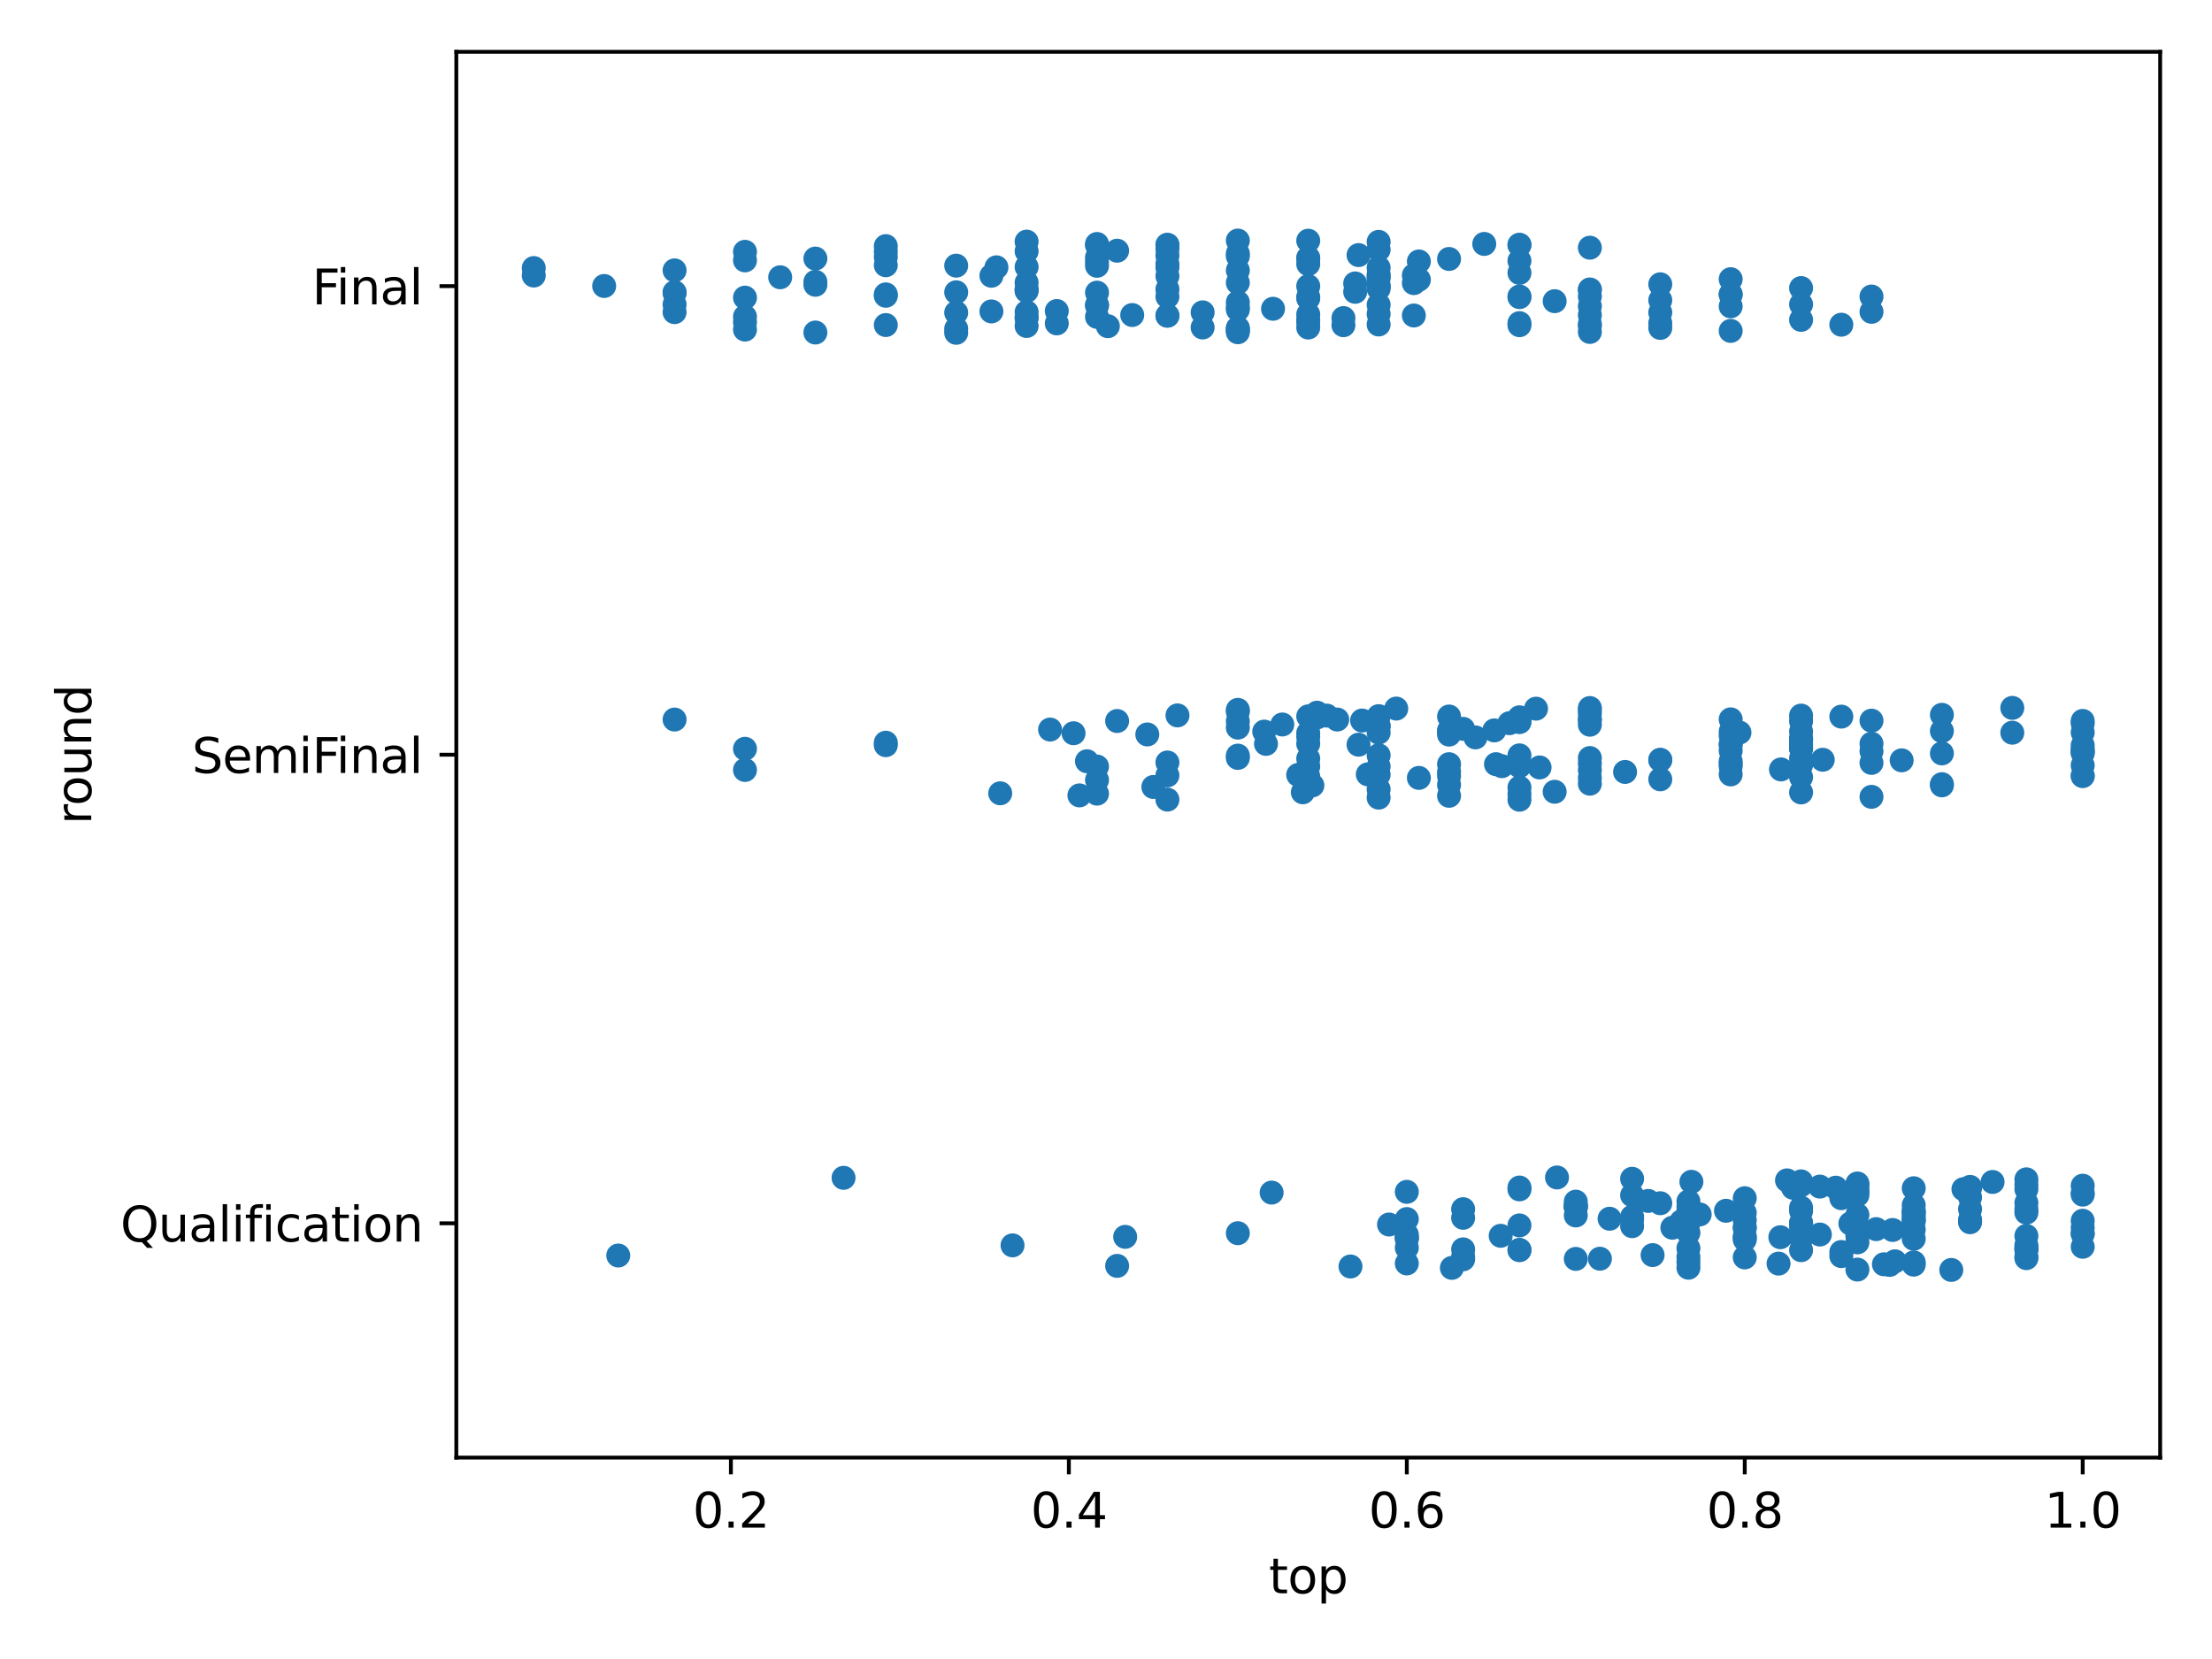 <?xml version="1.0" encoding="utf-8" standalone="no"?>
<!DOCTYPE svg PUBLIC "-//W3C//DTD SVG 1.1//EN"
  "http://www.w3.org/Graphics/SVG/1.1/DTD/svg11.dtd">
<svg xmlns:xlink="http://www.w3.org/1999/xlink" width="460.8pt" height="345.6pt" viewBox="0 0 460.8 345.6" xmlns="http://www.w3.org/2000/svg" version="1.1">
 <defs>
  <style type="text/css">*{stroke-linejoin: round; stroke-linecap: butt}</style>
 </defs>
 <g id="figure_1">
  <g id="patch_1">
   <path d="M 0 345.6 
L 460.8 345.6 
L 460.8 0 
L 0 0 
z
" style="fill: #ffffff"/>
  </g>
  <g id="axes_1">
   <g id="patch_2">
    <path d="M 95.06 303.64 
L 450 303.64 
L 450 10.8 
L 95.06 10.8 
z
" style="fill: #ffffff"/>
   </g>
   <g id="matplotlib.axis_1">
    <g id="xtick_1">
     <g id="line2d_1">
      <defs>
       <path id="m1508435aba" d="M 0 0 
L 0 3.5 
" style="stroke: #000000; stroke-width: 0.8"/>
      </defs>
      <g>
       <use xlink:href="#m1508435aba" x="152.261" y="303.64" style="stroke: #000000; stroke-width: 0.8"/>
      </g>
     </g>
     <g id="text_1">
      <!-- 0.2 -->
      <g transform="translate(144.31 318.238) scale(0.1 -0.1)">
       <defs>
        <path id="DejaVuSans-30" d="M 2034 4250 
Q 1547 4250 1301 3770 
Q 1056 3291 1056 2328 
Q 1056 1369 1301 889 
Q 1547 409 2034 409 
Q 2525 409 2770 889 
Q 3016 1369 3016 2328 
Q 3016 3291 2770 3770 
Q 2525 4250 2034 4250 
z
M 2034 4750 
Q 2819 4750 3233 4129 
Q 3647 3509 3647 2328 
Q 3647 1150 3233 529 
Q 2819 -91 2034 -91 
Q 1250 -91 836 529 
Q 422 1150 422 2328 
Q 422 3509 836 4129 
Q 1250 4750 2034 4750 
z
" transform="scale(0.016)"/>
        <path id="DejaVuSans-2e" d="M 684 794 
L 1344 794 
L 1344 0 
L 684 0 
L 684 794 
z
" transform="scale(0.016)"/>
        <path id="DejaVuSans-32" d="M 1228 531 
L 3431 531 
L 3431 0 
L 469 0 
L 469 531 
Q 828 903 1448 1529 
Q 2069 2156 2228 2338 
Q 2531 2678 2651 2914 
Q 2772 3150 2772 3378 
Q 2772 3750 2511 3984 
Q 2250 4219 1831 4219 
Q 1534 4219 1204 4116 
Q 875 4013 500 3803 
L 500 4441 
Q 881 4594 1212 4672 
Q 1544 4750 1819 4750 
Q 2544 4750 2975 4387 
Q 3406 4025 3406 3419 
Q 3406 3131 3298 2873 
Q 3191 2616 2906 2266 
Q 2828 2175 2409 1742 
Q 1991 1309 1228 531 
z
" transform="scale(0.016)"/>
       </defs>
       <use xlink:href="#DejaVuSans-30"/>
       <use xlink:href="#DejaVuSans-2e" x="63.623"/>
       <use xlink:href="#DejaVuSans-32" x="95.41"/>
      </g>
     </g>
    </g>
    <g id="xtick_2">
     <g id="line2d_2">
      <g>
       <use xlink:href="#m1508435aba" x="222.662" y="303.64" style="stroke: #000000; stroke-width: 0.8"/>
      </g>
     </g>
     <g id="text_2">
      <!-- 0.4 -->
      <g transform="translate(214.711 318.238) scale(0.1 -0.1)">
       <defs>
        <path id="DejaVuSans-34" d="M 2419 4116 
L 825 1625 
L 2419 1625 
L 2419 4116 
z
M 2253 4666 
L 3047 4666 
L 3047 1625 
L 3713 1625 
L 3713 1100 
L 3047 1100 
L 3047 0 
L 2419 0 
L 2419 1100 
L 313 1100 
L 313 1709 
L 2253 4666 
z
" transform="scale(0.016)"/>
       </defs>
       <use xlink:href="#DejaVuSans-30"/>
       <use xlink:href="#DejaVuSans-2e" x="63.623"/>
       <use xlink:href="#DejaVuSans-34" x="95.41"/>
      </g>
     </g>
    </g>
    <g id="xtick_3">
     <g id="line2d_3">
      <g>
       <use xlink:href="#m1508435aba" x="293.064" y="303.64" style="stroke: #000000; stroke-width: 0.8"/>
      </g>
     </g>
     <g id="text_3">
      <!-- 0.6 -->
      <g transform="translate(285.112 318.238) scale(0.1 -0.1)">
       <defs>
        <path id="DejaVuSans-36" d="M 2113 2584 
Q 1688 2584 1439 2293 
Q 1191 2003 1191 1497 
Q 1191 994 1439 701 
Q 1688 409 2113 409 
Q 2538 409 2786 701 
Q 3034 994 3034 1497 
Q 3034 2003 2786 2293 
Q 2538 2584 2113 2584 
z
M 3366 4563 
L 3366 3988 
Q 3128 4100 2886 4159 
Q 2644 4219 2406 4219 
Q 1781 4219 1451 3797 
Q 1122 3375 1075 2522 
Q 1259 2794 1537 2939 
Q 1816 3084 2150 3084 
Q 2853 3084 3261 2657 
Q 3669 2231 3669 1497 
Q 3669 778 3244 343 
Q 2819 -91 2113 -91 
Q 1303 -91 875 529 
Q 447 1150 447 2328 
Q 447 3434 972 4092 
Q 1497 4750 2381 4750 
Q 2619 4750 2861 4703 
Q 3103 4656 3366 4563 
z
" transform="scale(0.016)"/>
       </defs>
       <use xlink:href="#DejaVuSans-30"/>
       <use xlink:href="#DejaVuSans-2e" x="63.623"/>
       <use xlink:href="#DejaVuSans-36" x="95.41"/>
      </g>
     </g>
    </g>
    <g id="xtick_4">
     <g id="line2d_4">
      <g>
       <use xlink:href="#m1508435aba" x="363.465" y="303.64" style="stroke: #000000; stroke-width: 0.8"/>
      </g>
     </g>
     <g id="text_4">
      <!-- 0.8 -->
      <g transform="translate(355.513 318.238) scale(0.1 -0.1)">
       <defs>
        <path id="DejaVuSans-38" d="M 2034 2216 
Q 1584 2216 1326 1975 
Q 1069 1734 1069 1313 
Q 1069 891 1326 650 
Q 1584 409 2034 409 
Q 2484 409 2743 651 
Q 3003 894 3003 1313 
Q 3003 1734 2745 1975 
Q 2488 2216 2034 2216 
z
M 1403 2484 
Q 997 2584 770 2862 
Q 544 3141 544 3541 
Q 544 4100 942 4425 
Q 1341 4750 2034 4750 
Q 2731 4750 3128 4425 
Q 3525 4100 3525 3541 
Q 3525 3141 3298 2862 
Q 3072 2584 2669 2484 
Q 3125 2378 3379 2068 
Q 3634 1759 3634 1313 
Q 3634 634 3220 271 
Q 2806 -91 2034 -91 
Q 1263 -91 848 271 
Q 434 634 434 1313 
Q 434 1759 690 2068 
Q 947 2378 1403 2484 
z
M 1172 3481 
Q 1172 3119 1398 2916 
Q 1625 2713 2034 2713 
Q 2441 2713 2670 2916 
Q 2900 3119 2900 3481 
Q 2900 3844 2670 4047 
Q 2441 4250 2034 4250 
Q 1625 4250 1398 4047 
Q 1172 3844 1172 3481 
z
" transform="scale(0.016)"/>
       </defs>
       <use xlink:href="#DejaVuSans-30"/>
       <use xlink:href="#DejaVuSans-2e" x="63.623"/>
       <use xlink:href="#DejaVuSans-38" x="95.41"/>
      </g>
     </g>
    </g>
    <g id="xtick_5">
     <g id="line2d_5">
      <g>
       <use xlink:href="#m1508435aba" x="433.866" y="303.64" style="stroke: #000000; stroke-width: 0.8"/>
      </g>
     </g>
     <g id="text_5">
      <!-- 1.0 -->
      <g transform="translate(425.915 318.238) scale(0.1 -0.1)">
       <defs>
        <path id="DejaVuSans-31" d="M 794 531 
L 1825 531 
L 1825 4091 
L 703 3866 
L 703 4441 
L 1819 4666 
L 2450 4666 
L 2450 531 
L 3481 531 
L 3481 0 
L 794 0 
L 794 531 
z
" transform="scale(0.016)"/>
       </defs>
       <use xlink:href="#DejaVuSans-31"/>
       <use xlink:href="#DejaVuSans-2e" x="63.623"/>
       <use xlink:href="#DejaVuSans-30" x="95.41"/>
      </g>
     </g>
    </g>
    <g id="text_6">
     <!-- top -->
     <g transform="translate(264.336 331.917) scale(0.1 -0.1)">
      <defs>
       <path id="DejaVuSans-74" d="M 1172 4494 
L 1172 3500 
L 2356 3500 
L 2356 3053 
L 1172 3053 
L 1172 1153 
Q 1172 725 1289 603 
Q 1406 481 1766 481 
L 2356 481 
L 2356 0 
L 1766 0 
Q 1100 0 847 248 
Q 594 497 594 1153 
L 594 3053 
L 172 3053 
L 172 3500 
L 594 3500 
L 594 4494 
L 1172 4494 
z
" transform="scale(0.016)"/>
       <path id="DejaVuSans-6f" d="M 1959 3097 
Q 1497 3097 1228 2736 
Q 959 2375 959 1747 
Q 959 1119 1226 758 
Q 1494 397 1959 397 
Q 2419 397 2687 759 
Q 2956 1122 2956 1747 
Q 2956 2369 2687 2733 
Q 2419 3097 1959 3097 
z
M 1959 3584 
Q 2709 3584 3137 3096 
Q 3566 2609 3566 1747 
Q 3566 888 3137 398 
Q 2709 -91 1959 -91 
Q 1206 -91 779 398 
Q 353 888 353 1747 
Q 353 2609 779 3096 
Q 1206 3584 1959 3584 
z
" transform="scale(0.016)"/>
       <path id="DejaVuSans-70" d="M 1159 525 
L 1159 -1331 
L 581 -1331 
L 581 3500 
L 1159 3500 
L 1159 2969 
Q 1341 3281 1617 3432 
Q 1894 3584 2278 3584 
Q 2916 3584 3314 3078 
Q 3713 2572 3713 1747 
Q 3713 922 3314 415 
Q 2916 -91 2278 -91 
Q 1894 -91 1617 61 
Q 1341 213 1159 525 
z
M 3116 1747 
Q 3116 2381 2855 2742 
Q 2594 3103 2138 3103 
Q 1681 3103 1420 2742 
Q 1159 2381 1159 1747 
Q 1159 1113 1420 752 
Q 1681 391 2138 391 
Q 2594 391 2855 752 
Q 3116 1113 3116 1747 
z
" transform="scale(0.016)"/>
      </defs>
      <use xlink:href="#DejaVuSans-74"/>
      <use xlink:href="#DejaVuSans-6f" x="39.209"/>
      <use xlink:href="#DejaVuSans-70" x="100.391"/>
     </g>
    </g>
   </g>
   <g id="matplotlib.axis_2">
    <g id="ytick_1">
     <g id="line2d_6">
      <defs>
       <path id="ma8673e7d24" d="M 0 0 
L -3.5 0 
" style="stroke: #000000; stroke-width: 0.8"/>
      </defs>
      <g>
       <use xlink:href="#ma8673e7d24" x="95.06" y="59.607" style="stroke: #000000; stroke-width: 0.8"/>
      </g>
     </g>
     <g id="text_7">
      <!-- Final -->
      <g transform="translate(65.012 63.406) scale(0.1 -0.1)">
       <defs>
        <path id="DejaVuSans-46" d="M 628 4666 
L 3309 4666 
L 3309 4134 
L 1259 4134 
L 1259 2759 
L 3109 2759 
L 3109 2228 
L 1259 2228 
L 1259 0 
L 628 0 
L 628 4666 
z
" transform="scale(0.016)"/>
        <path id="DejaVuSans-69" d="M 603 3500 
L 1178 3500 
L 1178 0 
L 603 0 
L 603 3500 
z
M 603 4863 
L 1178 4863 
L 1178 4134 
L 603 4134 
L 603 4863 
z
" transform="scale(0.016)"/>
        <path id="DejaVuSans-6e" d="M 3513 2113 
L 3513 0 
L 2938 0 
L 2938 2094 
Q 2938 2591 2744 2837 
Q 2550 3084 2163 3084 
Q 1697 3084 1428 2787 
Q 1159 2491 1159 1978 
L 1159 0 
L 581 0 
L 581 3500 
L 1159 3500 
L 1159 2956 
Q 1366 3272 1645 3428 
Q 1925 3584 2291 3584 
Q 2894 3584 3203 3211 
Q 3513 2838 3513 2113 
z
" transform="scale(0.016)"/>
        <path id="DejaVuSans-61" d="M 2194 1759 
Q 1497 1759 1228 1600 
Q 959 1441 959 1056 
Q 959 750 1161 570 
Q 1363 391 1709 391 
Q 2188 391 2477 730 
Q 2766 1069 2766 1631 
L 2766 1759 
L 2194 1759 
z
M 3341 1997 
L 3341 0 
L 2766 0 
L 2766 531 
Q 2569 213 2275 61 
Q 1981 -91 1556 -91 
Q 1019 -91 701 211 
Q 384 513 384 1019 
Q 384 1609 779 1909 
Q 1175 2209 1959 2209 
L 2766 2209 
L 2766 2266 
Q 2766 2663 2505 2880 
Q 2244 3097 1772 3097 
Q 1472 3097 1187 3025 
Q 903 2953 641 2809 
L 641 3341 
Q 956 3463 1253 3523 
Q 1550 3584 1831 3584 
Q 2591 3584 2966 3190 
Q 3341 2797 3341 1997 
z
" transform="scale(0.016)"/>
        <path id="DejaVuSans-6c" d="M 603 4863 
L 1178 4863 
L 1178 0 
L 603 0 
L 603 4863 
z
" transform="scale(0.016)"/>
       </defs>
       <use xlink:href="#DejaVuSans-46"/>
       <use xlink:href="#DejaVuSans-69" x="50.27"/>
       <use xlink:href="#DejaVuSans-6e" x="78.053"/>
       <use xlink:href="#DejaVuSans-61" x="141.432"/>
       <use xlink:href="#DejaVuSans-6c" x="202.711"/>
      </g>
     </g>
    </g>
    <g id="ytick_2">
     <g id="line2d_7">
      <g>
       <use xlink:href="#ma8673e7d24" x="95.06" y="157.22" style="stroke: #000000; stroke-width: 0.8"/>
      </g>
     </g>
     <g id="text_8">
      <!-- SemiFinal -->
      <g transform="translate(39.991 161.019) scale(0.1 -0.1)">
       <defs>
        <path id="DejaVuSans-53" d="M 3425 4513 
L 3425 3897 
Q 3066 4069 2747 4153 
Q 2428 4238 2131 4238 
Q 1616 4238 1336 4038 
Q 1056 3838 1056 3469 
Q 1056 3159 1242 3001 
Q 1428 2844 1947 2747 
L 2328 2669 
Q 3034 2534 3370 2195 
Q 3706 1856 3706 1288 
Q 3706 609 3251 259 
Q 2797 -91 1919 -91 
Q 1588 -91 1214 -16 
Q 841 59 441 206 
L 441 856 
Q 825 641 1194 531 
Q 1563 422 1919 422 
Q 2459 422 2753 634 
Q 3047 847 3047 1241 
Q 3047 1584 2836 1778 
Q 2625 1972 2144 2069 
L 1759 2144 
Q 1053 2284 737 2584 
Q 422 2884 422 3419 
Q 422 4038 858 4394 
Q 1294 4750 2059 4750 
Q 2388 4750 2728 4690 
Q 3069 4631 3425 4513 
z
" transform="scale(0.016)"/>
        <path id="DejaVuSans-65" d="M 3597 1894 
L 3597 1613 
L 953 1613 
Q 991 1019 1311 708 
Q 1631 397 2203 397 
Q 2534 397 2845 478 
Q 3156 559 3463 722 
L 3463 178 
Q 3153 47 2828 -22 
Q 2503 -91 2169 -91 
Q 1331 -91 842 396 
Q 353 884 353 1716 
Q 353 2575 817 3079 
Q 1281 3584 2069 3584 
Q 2775 3584 3186 3129 
Q 3597 2675 3597 1894 
z
M 3022 2063 
Q 3016 2534 2758 2815 
Q 2500 3097 2075 3097 
Q 1594 3097 1305 2825 
Q 1016 2553 972 2059 
L 3022 2063 
z
" transform="scale(0.016)"/>
        <path id="DejaVuSans-6d" d="M 3328 2828 
Q 3544 3216 3844 3400 
Q 4144 3584 4550 3584 
Q 5097 3584 5394 3201 
Q 5691 2819 5691 2113 
L 5691 0 
L 5113 0 
L 5113 2094 
Q 5113 2597 4934 2840 
Q 4756 3084 4391 3084 
Q 3944 3084 3684 2787 
Q 3425 2491 3425 1978 
L 3425 0 
L 2847 0 
L 2847 2094 
Q 2847 2600 2669 2842 
Q 2491 3084 2119 3084 
Q 1678 3084 1418 2786 
Q 1159 2488 1159 1978 
L 1159 0 
L 581 0 
L 581 3500 
L 1159 3500 
L 1159 2956 
Q 1356 3278 1631 3431 
Q 1906 3584 2284 3584 
Q 2666 3584 2933 3390 
Q 3200 3197 3328 2828 
z
" transform="scale(0.016)"/>
       </defs>
       <use xlink:href="#DejaVuSans-53"/>
       <use xlink:href="#DejaVuSans-65" x="63.477"/>
       <use xlink:href="#DejaVuSans-6d" x="125"/>
       <use xlink:href="#DejaVuSans-69" x="222.412"/>
       <use xlink:href="#DejaVuSans-46" x="250.195"/>
       <use xlink:href="#DejaVuSans-69" x="300.465"/>
       <use xlink:href="#DejaVuSans-6e" x="328.248"/>
       <use xlink:href="#DejaVuSans-61" x="391.627"/>
       <use xlink:href="#DejaVuSans-6c" x="452.906"/>
      </g>
     </g>
    </g>
    <g id="ytick_3">
     <g id="line2d_8">
      <g>
       <use xlink:href="#ma8673e7d24" x="95.06" y="254.833" style="stroke: #000000; stroke-width: 0.8"/>
      </g>
     </g>
     <g id="text_9">
      <!-- Qualification -->
      <g transform="translate(25.087 258.633) scale(0.1 -0.1)">
       <defs>
        <path id="DejaVuSans-51" d="M 2522 4238 
Q 1834 4238 1429 3725 
Q 1025 3213 1025 2328 
Q 1025 1447 1429 934 
Q 1834 422 2522 422 
Q 3209 422 3611 934 
Q 4013 1447 4013 2328 
Q 4013 3213 3611 3725 
Q 3209 4238 2522 4238 
z
M 3406 84 
L 4238 -825 
L 3475 -825 
L 2784 -78 
Q 2681 -84 2626 -87 
Q 2572 -91 2522 -91 
Q 1538 -91 948 567 
Q 359 1225 359 2328 
Q 359 3434 948 4092 
Q 1538 4750 2522 4750 
Q 3503 4750 4090 4092 
Q 4678 3434 4678 2328 
Q 4678 1516 4351 937 
Q 4025 359 3406 84 
z
" transform="scale(0.016)"/>
        <path id="DejaVuSans-75" d="M 544 1381 
L 544 3500 
L 1119 3500 
L 1119 1403 
Q 1119 906 1312 657 
Q 1506 409 1894 409 
Q 2359 409 2629 706 
Q 2900 1003 2900 1516 
L 2900 3500 
L 3475 3500 
L 3475 0 
L 2900 0 
L 2900 538 
Q 2691 219 2414 64 
Q 2138 -91 1772 -91 
Q 1169 -91 856 284 
Q 544 659 544 1381 
z
M 1991 3584 
L 1991 3584 
z
" transform="scale(0.016)"/>
        <path id="DejaVuSans-66" d="M 2375 4863 
L 2375 4384 
L 1825 4384 
Q 1516 4384 1395 4259 
Q 1275 4134 1275 3809 
L 1275 3500 
L 2222 3500 
L 2222 3053 
L 1275 3053 
L 1275 0 
L 697 0 
L 697 3053 
L 147 3053 
L 147 3500 
L 697 3500 
L 697 3744 
Q 697 4328 969 4595 
Q 1241 4863 1831 4863 
L 2375 4863 
z
" transform="scale(0.016)"/>
        <path id="DejaVuSans-63" d="M 3122 3366 
L 3122 2828 
Q 2878 2963 2633 3030 
Q 2388 3097 2138 3097 
Q 1578 3097 1268 2742 
Q 959 2388 959 1747 
Q 959 1106 1268 751 
Q 1578 397 2138 397 
Q 2388 397 2633 464 
Q 2878 531 3122 666 
L 3122 134 
Q 2881 22 2623 -34 
Q 2366 -91 2075 -91 
Q 1284 -91 818 406 
Q 353 903 353 1747 
Q 353 2603 823 3093 
Q 1294 3584 2113 3584 
Q 2378 3584 2631 3529 
Q 2884 3475 3122 3366 
z
" transform="scale(0.016)"/>
       </defs>
       <use xlink:href="#DejaVuSans-51"/>
       <use xlink:href="#DejaVuSans-75" x="78.711"/>
       <use xlink:href="#DejaVuSans-61" x="142.09"/>
       <use xlink:href="#DejaVuSans-6c" x="203.369"/>
       <use xlink:href="#DejaVuSans-69" x="231.152"/>
       <use xlink:href="#DejaVuSans-66" x="258.936"/>
       <use xlink:href="#DejaVuSans-69" x="294.141"/>
       <use xlink:href="#DejaVuSans-63" x="321.924"/>
       <use xlink:href="#DejaVuSans-61" x="376.904"/>
       <use xlink:href="#DejaVuSans-74" x="438.184"/>
       <use xlink:href="#DejaVuSans-69" x="477.393"/>
       <use xlink:href="#DejaVuSans-6f" x="505.176"/>
       <use xlink:href="#DejaVuSans-6e" x="566.357"/>
      </g>
     </g>
    </g>
    <g id="text_10">
     <!-- round -->
     <g transform="translate(19.007 171.734) rotate(-90) scale(0.1 -0.1)">
      <defs>
       <path id="DejaVuSans-72" d="M 2631 2963 
Q 2534 3019 2420 3045 
Q 2306 3072 2169 3072 
Q 1681 3072 1420 2755 
Q 1159 2438 1159 1844 
L 1159 0 
L 581 0 
L 581 3500 
L 1159 3500 
L 1159 2956 
Q 1341 3275 1631 3429 
Q 1922 3584 2338 3584 
Q 2397 3584 2469 3576 
Q 2541 3569 2628 3553 
L 2631 2963 
z
" transform="scale(0.016)"/>
       <path id="DejaVuSans-64" d="M 2906 2969 
L 2906 4863 
L 3481 4863 
L 3481 0 
L 2906 0 
L 2906 525 
Q 2725 213 2448 61 
Q 2172 -91 1784 -91 
Q 1150 -91 751 415 
Q 353 922 353 1747 
Q 353 2572 751 3078 
Q 1150 3584 1784 3584 
Q 2172 3584 2448 3432 
Q 2725 3281 2906 2969 
z
M 947 1747 
Q 947 1113 1208 752 
Q 1469 391 1925 391 
Q 2381 391 2643 752 
Q 2906 1113 2906 1747 
Q 2906 2381 2643 2742 
Q 2381 3103 1925 3103 
Q 1469 3103 1208 2742 
Q 947 2381 947 1747 
z
" transform="scale(0.016)"/>
      </defs>
      <use xlink:href="#DejaVuSans-72"/>
      <use xlink:href="#DejaVuSans-6f" x="38.863"/>
      <use xlink:href="#DejaVuSans-75" x="100.045"/>
      <use xlink:href="#DejaVuSans-6e" x="163.424"/>
      <use xlink:href="#DejaVuSans-64" x="226.803"/>
     </g>
    </g>
   </g>
   <g id="patch_3">
    <path d="M 95.06 303.64 
L 95.06 10.8 
" style="fill: none; stroke: #000000; stroke-width: 0.8; stroke-linejoin: miter; stroke-linecap: square"/>
   </g>
   <g id="patch_4">
    <path d="M 450 303.64 
L 450 10.8 
" style="fill: none; stroke: #000000; stroke-width: 0.8; stroke-linejoin: miter; stroke-linecap: square"/>
   </g>
   <g id="patch_5">
    <path d="M 95.06 303.64 
L 450 303.64 
" style="fill: none; stroke: #000000; stroke-width: 0.8; stroke-linejoin: miter; stroke-linecap: square"/>
   </g>
   <g id="patch_6">
    <path d="M 95.06 10.8 
L 450 10.8 
" style="fill: none; stroke: #000000; stroke-width: 0.8; stroke-linejoin: miter; stroke-linecap: square"/>
   </g>
   <g id="PathCollection_1">
    <defs>
     <path id="m228517d58a" d="M 0 2.5 
C 0.663 2.5 1.299 2.237 1.768 1.768 
C 2.237 1.299 2.5 0.663 2.5 0 
C 2.5 -0.663 2.237 -1.299 1.768 -1.768 
C 1.299 -2.237 0.663 -2.5 0 -2.5 
C -0.663 -2.5 -1.299 -2.237 -1.768 -1.768 
C -2.237 -1.299 -2.5 -0.663 -2.5 0 
C -2.5 0.663 -2.237 1.299 -1.768 1.768 
C -1.299 2.237 -0.663 2.5 0 2.5 
z
"/>
    </defs>
    <g clip-path="url(#p6f67081ee7)">
     <use xlink:href="#m228517d58a" x="228.529" y="63.692" style="fill: #1f77b4"/>
     <use xlink:href="#m228517d58a" x="213.862" y="60.332" style="fill: #1f77b4"/>
     <use xlink:href="#m228517d58a" x="282.308" y="59.046" style="fill: #1f77b4"/>
     <use xlink:href="#m228517d58a" x="282.308" y="60.792" style="fill: #1f77b4"/>
     <use xlink:href="#m228517d58a" x="309.197" y="50.815" style="fill: #1f77b4"/>
     <use xlink:href="#m228517d58a" x="287.197" y="50.384" style="fill: #1f77b4"/>
     <use xlink:href="#m228517d58a" x="213.862" y="65.013" style="fill: #1f77b4"/>
     <use xlink:href="#m228517d58a" x="213.862" y="52.352" style="fill: #1f77b4"/>
     <use xlink:href="#m228517d58a" x="257.863" y="69.214" style="fill: #1f77b4"/>
     <use xlink:href="#m228517d58a" x="316.531" y="67.315" style="fill: #1f77b4"/>
     <use xlink:href="#m228517d58a" x="243.196" y="55.727" style="fill: #1f77b4"/>
     <use xlink:href="#m228517d58a" x="111.194" y="55.843" style="fill: #1f77b4"/>
     <use xlink:href="#m228517d58a" x="207.576" y="55.688" style="fill: #1f77b4"/>
     <use xlink:href="#m228517d58a" x="243.196" y="60.261" style="fill: #1f77b4"/>
     <use xlink:href="#m228517d58a" x="213.862" y="60.63" style="fill: #1f77b4"/>
     <use xlink:href="#m228517d58a" x="331.198" y="67.876" style="fill: #1f77b4"/>
     <use xlink:href="#m228517d58a" x="140.528" y="61.048" style="fill: #1f77b4"/>
     <use xlink:href="#m228517d58a" x="199.195" y="60.888" style="fill: #1f77b4"/>
     <use xlink:href="#m228517d58a" x="184.528" y="61.324" style="fill: #1f77b4"/>
     <use xlink:href="#m228517d58a" x="184.528" y="67.712" style="fill: #1f77b4"/>
     <use xlink:href="#m228517d58a" x="257.863" y="56.328" style="fill: #1f77b4"/>
     <use xlink:href="#m228517d58a" x="360.532" y="61.337" style="fill: #1f77b4"/>
     <use xlink:href="#m228517d58a" x="301.864" y="53.948" style="fill: #1f77b4"/>
     <use xlink:href="#m228517d58a" x="155.194" y="54.24" style="fill: #1f77b4"/>
     <use xlink:href="#m228517d58a" x="272.53" y="68.235" style="fill: #1f77b4"/>
     <use xlink:href="#m228517d58a" x="228.529" y="54.543" style="fill: #1f77b4"/>
     <use xlink:href="#m228517d58a" x="272.53" y="67.069" style="fill: #1f77b4"/>
     <use xlink:href="#m228517d58a" x="257.863" y="63.998" style="fill: #1f77b4"/>
     <use xlink:href="#m228517d58a" x="345.865" y="62.528" style="fill: #1f77b4"/>
     <use xlink:href="#m228517d58a" x="287.197" y="55.782" style="fill: #1f77b4"/>
     <use xlink:href="#m228517d58a" x="360.532" y="61.337" style="fill: #1f77b4"/>
     <use xlink:href="#m228517d58a" x="331.198" y="65.629" style="fill: #1f77b4"/>
     <use xlink:href="#m228517d58a" x="287.197" y="59.632" style="fill: #1f77b4"/>
     <use xlink:href="#m228517d58a" x="316.531" y="56.845" style="fill: #1f77b4"/>
     <use xlink:href="#m228517d58a" x="316.531" y="54.329" style="fill: #1f77b4"/>
     <use xlink:href="#m228517d58a" x="257.863" y="52.838" style="fill: #1f77b4"/>
     <use xlink:href="#m228517d58a" x="272.53" y="61.878" style="fill: #1f77b4"/>
     <use xlink:href="#m228517d58a" x="228.529" y="63.505" style="fill: #1f77b4"/>
     <use xlink:href="#m228517d58a" x="155.194" y="67.114" style="fill: #1f77b4"/>
     <use xlink:href="#m228517d58a" x="169.861" y="69.27" style="fill: #1f77b4"/>
     <use xlink:href="#m228517d58a" x="228.529" y="55.372" style="fill: #1f77b4"/>
     <use xlink:href="#m228517d58a" x="257.863" y="53.357" style="fill: #1f77b4"/>
     <use xlink:href="#m228517d58a" x="228.529" y="50.825" style="fill: #1f77b4"/>
     <use xlink:href="#m228517d58a" x="257.863" y="58.894" style="fill: #1f77b4"/>
     <use xlink:href="#m228517d58a" x="111.194" y="57.398" style="fill: #1f77b4"/>
     <use xlink:href="#m228517d58a" x="228.529" y="60.964" style="fill: #1f77b4"/>
     <use xlink:href="#m228517d58a" x="331.198" y="60.301" style="fill: #1f77b4"/>
     <use xlink:href="#m228517d58a" x="257.863" y="50.113" style="fill: #1f77b4"/>
     <use xlink:href="#m228517d58a" x="375.199" y="60.004" style="fill: #1f77b4"/>
     <use xlink:href="#m228517d58a" x="331.198" y="69.147" style="fill: #1f77b4"/>
     <use xlink:href="#m228517d58a" x="213.862" y="67.908" style="fill: #1f77b4"/>
     <use xlink:href="#m228517d58a" x="169.861" y="53.864" style="fill: #1f77b4"/>
     <use xlink:href="#m228517d58a" x="140.528" y="63.416" style="fill: #1f77b4"/>
     <use xlink:href="#m228517d58a" x="213.862" y="50.335" style="fill: #1f77b4"/>
     <use xlink:href="#m228517d58a" x="220.148" y="64.789" style="fill: #1f77b4"/>
     <use xlink:href="#m228517d58a" x="375.199" y="63.41" style="fill: #1f77b4"/>
     <use xlink:href="#m228517d58a" x="257.863" y="68.537" style="fill: #1f77b4"/>
     <use xlink:href="#m228517d58a" x="243.196" y="61.792" style="fill: #1f77b4"/>
     <use xlink:href="#m228517d58a" x="140.528" y="65.025" style="fill: #1f77b4"/>
     <use xlink:href="#m228517d58a" x="360.532" y="58.161" style="fill: #1f77b4"/>
     <use xlink:href="#m228517d58a" x="169.861" y="58.708" style="fill: #1f77b4"/>
     <use xlink:href="#m228517d58a" x="272.53" y="53.696" style="fill: #1f77b4"/>
     <use xlink:href="#m228517d58a" x="184.528" y="53.557" style="fill: #1f77b4"/>
     <use xlink:href="#m228517d58a" x="184.528" y="55.253" style="fill: #1f77b4"/>
     <use xlink:href="#m228517d58a" x="331.198" y="63.786" style="fill: #1f77b4"/>
     <use xlink:href="#m228517d58a" x="272.53" y="65.496" style="fill: #1f77b4"/>
     <use xlink:href="#m228517d58a" x="213.862" y="66.081" style="fill: #1f77b4"/>
     <use xlink:href="#m228517d58a" x="345.865" y="67.308" style="fill: #1f77b4"/>
     <use xlink:href="#m228517d58a" x="155.194" y="62.002" style="fill: #1f77b4"/>
     <use xlink:href="#m228517d58a" x="184.528" y="61.614" style="fill: #1f77b4"/>
     <use xlink:href="#m228517d58a" x="283.006" y="53.14" style="fill: #1f77b4"/>
     <use xlink:href="#m228517d58a" x="228.529" y="53.636" style="fill: #1f77b4"/>
     <use xlink:href="#m228517d58a" x="316.531" y="67.745" style="fill: #1f77b4"/>
     <use xlink:href="#m228517d58a" x="272.53" y="50.142" style="fill: #1f77b4"/>
     <use xlink:href="#m228517d58a" x="389.866" y="64.956" style="fill: #1f77b4"/>
     <use xlink:href="#m228517d58a" x="155.194" y="68.657" style="fill: #1f77b4"/>
     <use xlink:href="#m228517d58a" x="140.528" y="60.874" style="fill: #1f77b4"/>
     <use xlink:href="#m228517d58a" x="199.195" y="65.131" style="fill: #1f77b4"/>
     <use xlink:href="#m228517d58a" x="345.865" y="59.223" style="fill: #1f77b4"/>
     <use xlink:href="#m228517d58a" x="316.531" y="51.012" style="fill: #1f77b4"/>
     <use xlink:href="#m228517d58a" x="345.865" y="68.312" style="fill: #1f77b4"/>
     <use xlink:href="#m228517d58a" x="375.199" y="66.632" style="fill: #1f77b4"/>
     <use xlink:href="#m228517d58a" x="243.196" y="51.873" style="fill: #1f77b4"/>
     <use xlink:href="#m228517d58a" x="257.863" y="62.971" style="fill: #1f77b4"/>
     <use xlink:href="#m228517d58a" x="257.863" y="68.824" style="fill: #1f77b4"/>
     <use xlink:href="#m228517d58a" x="331.198" y="51.598" style="fill: #1f77b4"/>
     <use xlink:href="#m228517d58a" x="295.578" y="54.467" style="fill: #1f77b4"/>
     <use xlink:href="#m228517d58a" x="316.531" y="51.005" style="fill: #1f77b4"/>
     <use xlink:href="#m228517d58a" x="243.196" y="57.522" style="fill: #1f77b4"/>
     <use xlink:href="#m228517d58a" x="257.863" y="64.497" style="fill: #1f77b4"/>
     <use xlink:href="#m228517d58a" x="316.531" y="61.891" style="fill: #1f77b4"/>
     <use xlink:href="#m228517d58a" x="199.195" y="68.484" style="fill: #1f77b4"/>
     <use xlink:href="#m228517d58a" x="155.194" y="65.968" style="fill: #1f77b4"/>
     <use xlink:href="#m228517d58a" x="287.197" y="65.417" style="fill: #1f77b4"/>
     <use xlink:href="#m228517d58a" x="125.861" y="59.578" style="fill: #1f77b4"/>
     <use xlink:href="#m228517d58a" x="360.532" y="63.81" style="fill: #1f77b4"/>
     <use xlink:href="#m228517d58a" x="257.863" y="68.317" style="fill: #1f77b4"/>
     <use xlink:href="#m228517d58a" x="243.196" y="51.033" style="fill: #1f77b4"/>
     <use xlink:href="#m228517d58a" x="155.194" y="52.456" style="fill: #1f77b4"/>
     <use xlink:href="#m228517d58a" x="331.198" y="67.52" style="fill: #1f77b4"/>
     <use xlink:href="#m228517d58a" x="250.53" y="65.067" style="fill: #1f77b4"/>
     <use xlink:href="#m228517d58a" x="184.528" y="52.404" style="fill: #1f77b4"/>
     <use xlink:href="#m228517d58a" x="287.197" y="63.506" style="fill: #1f77b4"/>
     <use xlink:href="#m228517d58a" x="243.196" y="65.767" style="fill: #1f77b4"/>
     <use xlink:href="#m228517d58a" x="230.786" y="67.949" style="fill: #1f77b4"/>
     <use xlink:href="#m228517d58a" x="206.529" y="57.446" style="fill: #1f77b4"/>
     <use xlink:href="#m228517d58a" x="265.197" y="64.323" style="fill: #1f77b4"/>
     <use xlink:href="#m228517d58a" x="279.863" y="67.747" style="fill: #1f77b4"/>
     <use xlink:href="#m228517d58a" x="243.196" y="53.263" style="fill: #1f77b4"/>
     <use xlink:href="#m228517d58a" x="323.864" y="62.74" style="fill: #1f77b4"/>
     <use xlink:href="#m228517d58a" x="162.528" y="57.76" style="fill: #1f77b4"/>
     <use xlink:href="#m228517d58a" x="279.863" y="66.258" style="fill: #1f77b4"/>
     <use xlink:href="#m228517d58a" x="243.196" y="54.99" style="fill: #1f77b4"/>
     <use xlink:href="#m228517d58a" x="250.53" y="68.22" style="fill: #1f77b4"/>
     <use xlink:href="#m228517d58a" x="213.862" y="60.286" style="fill: #1f77b4"/>
     <use xlink:href="#m228517d58a" x="228.529" y="66.01" style="fill: #1f77b4"/>
     <use xlink:href="#m228517d58a" x="243.196" y="50.993" style="fill: #1f77b4"/>
     <use xlink:href="#m228517d58a" x="294.53" y="57.353" style="fill: #1f77b4"/>
     <use xlink:href="#m228517d58a" x="287.197" y="52.009" style="fill: #1f77b4"/>
     <use xlink:href="#m228517d58a" x="199.195" y="69.329" style="fill: #1f77b4"/>
     <use xlink:href="#m228517d58a" x="287.197" y="59.518" style="fill: #1f77b4"/>
     <use xlink:href="#m228517d58a" x="272.53" y="62.157" style="fill: #1f77b4"/>
     <use xlink:href="#m228517d58a" x="287.197" y="57.613" style="fill: #1f77b4"/>
     <use xlink:href="#m228517d58a" x="287.197" y="60.127" style="fill: #1f77b4"/>
     <use xlink:href="#m228517d58a" x="294.53" y="65.723" style="fill: #1f77b4"/>
     <use xlink:href="#m228517d58a" x="331.198" y="60.4" style="fill: #1f77b4"/>
     <use xlink:href="#m228517d58a" x="272.53" y="59.607" style="fill: #1f77b4"/>
     <use xlink:href="#m228517d58a" x="294.53" y="58.978" style="fill: #1f77b4"/>
     <use xlink:href="#m228517d58a" x="213.862" y="58.872" style="fill: #1f77b4"/>
     <use xlink:href="#m228517d58a" x="235.863" y="65.624" style="fill: #1f77b4"/>
     <use xlink:href="#m228517d58a" x="206.529" y="64.874" style="fill: #1f77b4"/>
     <use xlink:href="#m228517d58a" x="243.196" y="65.75" style="fill: #1f77b4"/>
     <use xlink:href="#m228517d58a" x="272.53" y="55.016" style="fill: #1f77b4"/>
     <use xlink:href="#m228517d58a" x="199.195" y="55.34" style="fill: #1f77b4"/>
     <use xlink:href="#m228517d58a" x="272.53" y="66.641" style="fill: #1f77b4"/>
     <use xlink:href="#m228517d58a" x="213.862" y="55.61" style="fill: #1f77b4"/>
     <use xlink:href="#m228517d58a" x="331.198" y="61.75" style="fill: #1f77b4"/>
     <use xlink:href="#m228517d58a" x="287.197" y="57.161" style="fill: #1f77b4"/>
     <use xlink:href="#m228517d58a" x="272.53" y="53.883" style="fill: #1f77b4"/>
     <use xlink:href="#m228517d58a" x="389.866" y="61.77" style="fill: #1f77b4"/>
     <use xlink:href="#m228517d58a" x="232.72" y="52.224" style="fill: #1f77b4"/>
     <use xlink:href="#m228517d58a" x="228.529" y="51.11" style="fill: #1f77b4"/>
     <use xlink:href="#m228517d58a" x="184.528" y="51.273" style="fill: #1f77b4"/>
     <use xlink:href="#m228517d58a" x="295.578" y="58.26" style="fill: #1f77b4"/>
     <use xlink:href="#m228517d58a" x="213.862" y="66.3" style="fill: #1f77b4"/>
     <use xlink:href="#m228517d58a" x="383.58" y="67.643" style="fill: #1f77b4"/>
     <use xlink:href="#m228517d58a" x="360.532" y="68.933" style="fill: #1f77b4"/>
     <use xlink:href="#m228517d58a" x="316.531" y="61.772" style="fill: #1f77b4"/>
     <use xlink:href="#m228517d58a" x="345.865" y="65.09" style="fill: #1f77b4"/>
     <use xlink:href="#m228517d58a" x="287.197" y="67.597" style="fill: #1f77b4"/>
     <use xlink:href="#m228517d58a" x="220.148" y="67.366" style="fill: #1f77b4"/>
     <use xlink:href="#m228517d58a" x="140.528" y="56.324" style="fill: #1f77b4"/>
     <use xlink:href="#m228517d58a" x="169.861" y="59.32" style="fill: #1f77b4"/>
     <use xlink:href="#m228517d58a" x="287.197" y="57.985" style="fill: #1f77b4"/>
    </g>
   </g>
   <g id="PathCollection_2">
    <g clip-path="url(#p6f67081ee7)">
     <use xlink:href="#m228517d58a" x="345.865" y="158.328" style="fill: #1f77b4"/>
     <use xlink:href="#m228517d58a" x="301.864" y="159.194" style="fill: #1f77b4"/>
     <use xlink:href="#m228517d58a" x="311.293" y="152.156" style="fill: #1f77b4"/>
     <use xlink:href="#m228517d58a" x="338.531" y="160.809" style="fill: #1f77b4"/>
     <use xlink:href="#m228517d58a" x="273.393" y="163.613" style="fill: #1f77b4"/>
     <use xlink:href="#m228517d58a" x="319.982" y="147.628" style="fill: #1f77b4"/>
     <use xlink:href="#m228517d58a" x="272.53" y="153.52" style="fill: #1f77b4"/>
     <use xlink:href="#m228517d58a" x="287.197" y="149.184" style="fill: #1f77b4"/>
     <use xlink:href="#m228517d58a" x="257.863" y="148.255" style="fill: #1f77b4"/>
     <use xlink:href="#m228517d58a" x="375.199" y="155.007" style="fill: #1f77b4"/>
     <use xlink:href="#m228517d58a" x="272.53" y="161.729" style="fill: #1f77b4"/>
     <use xlink:href="#m228517d58a" x="375.199" y="158.989" style="fill: #1f77b4"/>
     <use xlink:href="#m228517d58a" x="396.151" y="158.39" style="fill: #1f77b4"/>
     <use xlink:href="#m228517d58a" x="404.532" y="152.297" style="fill: #1f77b4"/>
     <use xlink:href="#m228517d58a" x="375.199" y="155.906" style="fill: #1f77b4"/>
     <use xlink:href="#m228517d58a" x="433.866" y="150.181" style="fill: #1f77b4"/>
     <use xlink:href="#m228517d58a" x="272.53" y="152.694" style="fill: #1f77b4"/>
     <use xlink:href="#m228517d58a" x="404.532" y="156.948" style="fill: #1f77b4"/>
     <use xlink:href="#m228517d58a" x="228.529" y="165.331" style="fill: #1f77b4"/>
     <use xlink:href="#m228517d58a" x="301.864" y="161.647" style="fill: #1f77b4"/>
     <use xlink:href="#m228517d58a" x="360.532" y="158.571" style="fill: #1f77b4"/>
     <use xlink:href="#m228517d58a" x="243.196" y="161.53" style="fill: #1f77b4"/>
     <use xlink:href="#m228517d58a" x="433.866" y="156.871" style="fill: #1f77b4"/>
     <use xlink:href="#m228517d58a" x="287.197" y="159.662" style="fill: #1f77b4"/>
     <use xlink:href="#m228517d58a" x="257.863" y="157.408" style="fill: #1f77b4"/>
     <use xlink:href="#m228517d58a" x="331.198" y="159.052" style="fill: #1f77b4"/>
     <use xlink:href="#m228517d58a" x="360.532" y="149.855" style="fill: #1f77b4"/>
     <use xlink:href="#m228517d58a" x="316.531" y="150.43" style="fill: #1f77b4"/>
     <use xlink:href="#m228517d58a" x="389.866" y="158.928" style="fill: #1f77b4"/>
     <use xlink:href="#m228517d58a" x="375.199" y="155.854" style="fill: #1f77b4"/>
     <use xlink:href="#m228517d58a" x="433.866" y="161.671" style="fill: #1f77b4"/>
     <use xlink:href="#m228517d58a" x="375.199" y="153.925" style="fill: #1f77b4"/>
     <use xlink:href="#m228517d58a" x="375.199" y="155.87" style="fill: #1f77b4"/>
     <use xlink:href="#m228517d58a" x="433.866" y="156.152" style="fill: #1f77b4"/>
     <use xlink:href="#m228517d58a" x="301.864" y="152.155" style="fill: #1f77b4"/>
     <use xlink:href="#m228517d58a" x="360.532" y="161.323" style="fill: #1f77b4"/>
     <use xlink:href="#m228517d58a" x="433.866" y="156.348" style="fill: #1f77b4"/>
     <use xlink:href="#m228517d58a" x="419.199" y="147.466" style="fill: #1f77b4"/>
     <use xlink:href="#m228517d58a" x="243.196" y="166.572" style="fill: #1f77b4"/>
     <use xlink:href="#m228517d58a" x="287.197" y="166.165" style="fill: #1f77b4"/>
     <use xlink:href="#m228517d58a" x="316.531" y="158.865" style="fill: #1f77b4"/>
     <use xlink:href="#m228517d58a" x="228.529" y="162.495" style="fill: #1f77b4"/>
     <use xlink:href="#m228517d58a" x="375.199" y="157.966" style="fill: #1f77b4"/>
     <use xlink:href="#m228517d58a" x="345.865" y="162.345" style="fill: #1f77b4"/>
     <use xlink:href="#m228517d58a" x="184.528" y="155.235" style="fill: #1f77b4"/>
     <use xlink:href="#m228517d58a" x="301.864" y="152.352" style="fill: #1f77b4"/>
     <use xlink:href="#m228517d58a" x="140.528" y="149.896" style="fill: #1f77b4"/>
     <use xlink:href="#m228517d58a" x="272.53" y="159.655" style="fill: #1f77b4"/>
     <use xlink:href="#m228517d58a" x="331.198" y="150.97" style="fill: #1f77b4"/>
     <use xlink:href="#m228517d58a" x="360.532" y="156.37" style="fill: #1f77b4"/>
     <use xlink:href="#m228517d58a" x="301.864" y="149.261" style="fill: #1f77b4"/>
     <use xlink:href="#m228517d58a" x="287.197" y="151.175" style="fill: #1f77b4"/>
     <use xlink:href="#m228517d58a" x="287.197" y="157.344" style="fill: #1f77b4"/>
     <use xlink:href="#m228517d58a" x="331.198" y="147.495" style="fill: #1f77b4"/>
     <use xlink:href="#m228517d58a" x="283.006" y="155.133" style="fill: #1f77b4"/>
     <use xlink:href="#m228517d58a" x="272.53" y="158.029" style="fill: #1f77b4"/>
     <use xlink:href="#m228517d58a" x="316.531" y="150.257" style="fill: #1f77b4"/>
     <use xlink:href="#m228517d58a" x="375.199" y="150.242" style="fill: #1f77b4"/>
     <use xlink:href="#m228517d58a" x="375.199" y="154.165" style="fill: #1f77b4"/>
     <use xlink:href="#m228517d58a" x="404.532" y="148.909" style="fill: #1f77b4"/>
     <use xlink:href="#m228517d58a" x="316.531" y="164.06" style="fill: #1f77b4"/>
     <use xlink:href="#m228517d58a" x="287.197" y="161.375" style="fill: #1f77b4"/>
     <use xlink:href="#m228517d58a" x="331.198" y="160.397" style="fill: #1f77b4"/>
     <use xlink:href="#m228517d58a" x="360.532" y="154.991" style="fill: #1f77b4"/>
     <use xlink:href="#m228517d58a" x="331.198" y="148.679" style="fill: #1f77b4"/>
     <use xlink:href="#m228517d58a" x="419.199" y="152.634" style="fill: #1f77b4"/>
     <use xlink:href="#m228517d58a" x="360.532" y="155.189" style="fill: #1f77b4"/>
     <use xlink:href="#m228517d58a" x="155.194" y="155.985" style="fill: #1f77b4"/>
     <use xlink:href="#m228517d58a" x="184.528" y="154.719" style="fill: #1f77b4"/>
     <use xlink:href="#m228517d58a" x="316.531" y="157.359" style="fill: #1f77b4"/>
     <use xlink:href="#m228517d58a" x="320.721" y="159.873" style="fill: #1f77b4"/>
     <use xlink:href="#m228517d58a" x="360.532" y="159.674" style="fill: #1f77b4"/>
     <use xlink:href="#m228517d58a" x="375.199" y="159.375" style="fill: #1f77b4"/>
     <use xlink:href="#m228517d58a" x="301.864" y="163.504" style="fill: #1f77b4"/>
     <use xlink:href="#m228517d58a" x="375.199" y="149.07" style="fill: #1f77b4"/>
     <use xlink:href="#m228517d58a" x="389.866" y="156.486" style="fill: #1f77b4"/>
     <use xlink:href="#m228517d58a" x="287.197" y="151.339" style="fill: #1f77b4"/>
     <use xlink:href="#m228517d58a" x="433.866" y="161.61" style="fill: #1f77b4"/>
     <use xlink:href="#m228517d58a" x="301.864" y="165.779" style="fill: #1f77b4"/>
     <use xlink:href="#m228517d58a" x="389.866" y="154.924" style="fill: #1f77b4"/>
     <use xlink:href="#m228517d58a" x="375.199" y="153.891" style="fill: #1f77b4"/>
     <use xlink:href="#m228517d58a" x="404.532" y="163.601" style="fill: #1f77b4"/>
     <use xlink:href="#m228517d58a" x="316.531" y="166.601" style="fill: #1f77b4"/>
     <use xlink:href="#m228517d58a" x="383.58" y="149.285" style="fill: #1f77b4"/>
     <use xlink:href="#m228517d58a" x="433.866" y="155.277" style="fill: #1f77b4"/>
     <use xlink:href="#m228517d58a" x="316.531" y="165.397" style="fill: #1f77b4"/>
     <use xlink:href="#m228517d58a" x="433.866" y="156.775" style="fill: #1f77b4"/>
     <use xlink:href="#m228517d58a" x="360.532" y="152.398" style="fill: #1f77b4"/>
     <use xlink:href="#m228517d58a" x="228.529" y="159.683" style="fill: #1f77b4"/>
     <use xlink:href="#m228517d58a" x="301.864" y="160.792" style="fill: #1f77b4"/>
     <use xlink:href="#m228517d58a" x="375.199" y="152.406" style="fill: #1f77b4"/>
     <use xlink:href="#m228517d58a" x="389.866" y="150.129" style="fill: #1f77b4"/>
     <use xlink:href="#m228517d58a" x="272.53" y="154.944" style="fill: #1f77b4"/>
     <use xlink:href="#m228517d58a" x="360.532" y="159.099" style="fill: #1f77b4"/>
     <use xlink:href="#m228517d58a" x="375.199" y="165.077" style="fill: #1f77b4"/>
     <use xlink:href="#m228517d58a" x="331.198" y="163.26" style="fill: #1f77b4"/>
     <use xlink:href="#m228517d58a" x="404.532" y="163.356" style="fill: #1f77b4"/>
     <use xlink:href="#m228517d58a" x="301.864" y="153.03" style="fill: #1f77b4"/>
     <use xlink:href="#m228517d58a" x="331.198" y="147.945" style="fill: #1f77b4"/>
     <use xlink:href="#m228517d58a" x="433.866" y="152.59" style="fill: #1f77b4"/>
     <use xlink:href="#m228517d58a" x="263.73" y="154.964" style="fill: #1f77b4"/>
     <use xlink:href="#m228517d58a" x="223.64" y="152.747" style="fill: #1f77b4"/>
     <use xlink:href="#m228517d58a" x="362.365" y="152.606" style="fill: #1f77b4"/>
     <use xlink:href="#m228517d58a" x="278.569" y="149.89" style="fill: #1f77b4"/>
     <use xlink:href="#m228517d58a" x="304.797" y="151.83" style="fill: #1f77b4"/>
     <use xlink:href="#m228517d58a" x="245.291" y="149.029" style="fill: #1f77b4"/>
     <use xlink:href="#m228517d58a" x="323.864" y="164.939" style="fill: #1f77b4"/>
     <use xlink:href="#m228517d58a" x="290.864" y="147.609" style="fill: #1f77b4"/>
     <use xlink:href="#m228517d58a" x="276.39" y="149.074" style="fill: #1f77b4"/>
     <use xlink:href="#m228517d58a" x="314.436" y="150.656" style="fill: #1f77b4"/>
     <use xlink:href="#m228517d58a" x="271.402" y="165.05" style="fill: #1f77b4"/>
     <use xlink:href="#m228517d58a" x="371.008" y="160.287" style="fill: #1f77b4"/>
     <use xlink:href="#m228517d58a" x="239.006" y="152.999" style="fill: #1f77b4"/>
     <use xlink:href="#m228517d58a" x="218.751" y="151.982" style="fill: #1f77b4"/>
     <use xlink:href="#m228517d58a" x="311.642" y="159.191" style="fill: #1f77b4"/>
     <use xlink:href="#m228517d58a" x="283.746" y="150.1" style="fill: #1f77b4"/>
     <use xlink:href="#m228517d58a" x="274.363" y="148.466" style="fill: #1f77b4"/>
     <use xlink:href="#m228517d58a" x="208.362" y="165.259" style="fill: #1f77b4"/>
     <use xlink:href="#m228517d58a" x="274.363" y="149.458" style="fill: #1f77b4"/>
     <use xlink:href="#m228517d58a" x="295.578" y="162.05" style="fill: #1f77b4"/>
     <use xlink:href="#m228517d58a" x="257.863" y="157.89" style="fill: #1f77b4"/>
     <use xlink:href="#m228517d58a" x="312.864" y="159.608" style="fill: #1f77b4"/>
     <use xlink:href="#m228517d58a" x="257.863" y="151.577" style="fill: #1f77b4"/>
     <use xlink:href="#m228517d58a" x="263.363" y="152.404" style="fill: #1f77b4"/>
     <use xlink:href="#m228517d58a" x="240.263" y="163.94" style="fill: #1f77b4"/>
     <use xlink:href="#m228517d58a" x="224.862" y="165.694" style="fill: #1f77b4"/>
     <use xlink:href="#m228517d58a" x="307.364" y="153.614" style="fill: #1f77b4"/>
     <use xlink:href="#m228517d58a" x="379.712" y="158.27" style="fill: #1f77b4"/>
     <use xlink:href="#m228517d58a" x="271.758" y="164.262" style="fill: #1f77b4"/>
     <use xlink:href="#m228517d58a" x="284.94" y="161.309" style="fill: #1f77b4"/>
     <use xlink:href="#m228517d58a" x="267.126" y="150.923" style="fill: #1f77b4"/>
     <use xlink:href="#m228517d58a" x="226.434" y="158.583" style="fill: #1f77b4"/>
     <use xlink:href="#m228517d58a" x="316.531" y="159.617" style="fill: #1f77b4"/>
     <use xlink:href="#m228517d58a" x="331.198" y="150.024" style="fill: #1f77b4"/>
     <use xlink:href="#m228517d58a" x="243.196" y="158.838" style="fill: #1f77b4"/>
     <use xlink:href="#m228517d58a" x="155.194" y="160.397" style="fill: #1f77b4"/>
     <use xlink:href="#m228517d58a" x="331.198" y="157.913" style="fill: #1f77b4"/>
     <use xlink:href="#m228517d58a" x="287.197" y="164.425" style="fill: #1f77b4"/>
     <use xlink:href="#m228517d58a" x="389.866" y="165.997" style="fill: #1f77b4"/>
     <use xlink:href="#m228517d58a" x="433.866" y="150.729" style="fill: #1f77b4"/>
     <use xlink:href="#m228517d58a" x="257.863" y="147.878" style="fill: #1f77b4"/>
     <use xlink:href="#m228517d58a" x="331.198" y="149.794" style="fill: #1f77b4"/>
     <use xlink:href="#m228517d58a" x="331.198" y="162.039" style="fill: #1f77b4"/>
     <use xlink:href="#m228517d58a" x="433.866" y="159.444" style="fill: #1f77b4"/>
     <use xlink:href="#m228517d58a" x="272.53" y="149.225" style="fill: #1f77b4"/>
     <use xlink:href="#m228517d58a" x="270.435" y="161.429" style="fill: #1f77b4"/>
     <use xlink:href="#m228517d58a" x="257.863" y="150.278" style="fill: #1f77b4"/>
     <use xlink:href="#m228517d58a" x="360.532" y="153.26" style="fill: #1f77b4"/>
     <use xlink:href="#m228517d58a" x="345.865" y="158.278" style="fill: #1f77b4"/>
     <use xlink:href="#m228517d58a" x="375.199" y="155.292" style="fill: #1f77b4"/>
     <use xlink:href="#m228517d58a" x="232.72" y="150.198" style="fill: #1f77b4"/>
     <use xlink:href="#m228517d58a" x="375.199" y="161.893" style="fill: #1f77b4"/>
     <use xlink:href="#m228517d58a" x="316.531" y="149.426" style="fill: #1f77b4"/>
     <use xlink:href="#m228517d58a" x="287.197" y="152.621" style="fill: #1f77b4"/>
    </g>
   </g>
   <g id="PathCollection_3">
    <g clip-path="url(#p6f67081ee7)">
     <use xlink:href="#m228517d58a" x="375.199" y="258.048" style="fill: #1f77b4"/>
     <use xlink:href="#m228517d58a" x="351.731" y="252.171" style="fill: #1f77b4"/>
     <use xlink:href="#m228517d58a" x="344.265" y="261.459" style="fill: #1f77b4"/>
     <use xlink:href="#m228517d58a" x="382.419" y="247.413" style="fill: #1f77b4"/>
     <use xlink:href="#m228517d58a" x="324.353" y="245.286" style="fill: #1f77b4"/>
     <use xlink:href="#m228517d58a" x="359.554" y="252.225" style="fill: #1f77b4"/>
     <use xlink:href="#m228517d58a" x="398.666" y="252.172" style="fill: #1f77b4"/>
     <use xlink:href="#m228517d58a" x="398.666" y="253.866" style="fill: #1f77b4"/>
     <use xlink:href="#m228517d58a" x="422.133" y="250.58" style="fill: #1f77b4"/>
     <use xlink:href="#m228517d58a" x="328.264" y="251.461" style="fill: #1f77b4"/>
     <use xlink:href="#m228517d58a" x="398.666" y="258.057" style="fill: #1f77b4"/>
     <use xlink:href="#m228517d58a" x="293.064" y="263.199" style="fill: #1f77b4"/>
     <use xlink:href="#m228517d58a" x="393.637" y="263.502" style="fill: #1f77b4"/>
     <use xlink:href="#m228517d58a" x="304.797" y="261.841" style="fill: #1f77b4"/>
     <use xlink:href="#m228517d58a" x="422.133" y="259.892" style="fill: #1f77b4"/>
     <use xlink:href="#m228517d58a" x="410.399" y="254.086" style="fill: #1f77b4"/>
     <use xlink:href="#m228517d58a" x="375.199" y="246.102" style="fill: #1f77b4"/>
     <use xlink:href="#m228517d58a" x="433.866" y="254.305" style="fill: #1f77b4"/>
     <use xlink:href="#m228517d58a" x="175.728" y="245.364" style="fill: #1f77b4"/>
     <use xlink:href="#m228517d58a" x="128.794" y="261.549" style="fill: #1f77b4"/>
     <use xlink:href="#m228517d58a" x="386.932" y="246.923" style="fill: #1f77b4"/>
     <use xlink:href="#m228517d58a" x="375.199" y="255.75" style="fill: #1f77b4"/>
     <use xlink:href="#m228517d58a" x="339.998" y="255.435" style="fill: #1f77b4"/>
     <use xlink:href="#m228517d58a" x="304.797" y="260.266" style="fill: #1f77b4"/>
     <use xlink:href="#m228517d58a" x="386.932" y="247.868" style="fill: #1f77b4"/>
     <use xlink:href="#m228517d58a" x="339.998" y="254.016" style="fill: #1f77b4"/>
     <use xlink:href="#m228517d58a" x="398.666" y="252.421" style="fill: #1f77b4"/>
     <use xlink:href="#m228517d58a" x="410.399" y="249.431" style="fill: #1f77b4"/>
     <use xlink:href="#m228517d58a" x="410.399" y="254.384" style="fill: #1f77b4"/>
     <use xlink:href="#m228517d58a" x="398.666" y="263.446" style="fill: #1f77b4"/>
     <use xlink:href="#m228517d58a" x="383.58" y="260.816" style="fill: #1f77b4"/>
     <use xlink:href="#m228517d58a" x="398.666" y="254.187" style="fill: #1f77b4"/>
     <use xlink:href="#m228517d58a" x="398.666" y="256.144" style="fill: #1f77b4"/>
     <use xlink:href="#m228517d58a" x="351.731" y="264.089" style="fill: #1f77b4"/>
     <use xlink:href="#m228517d58a" x="363.465" y="257.541" style="fill: #1f77b4"/>
     <use xlink:href="#m228517d58a" x="398.666" y="251.05" style="fill: #1f77b4"/>
     <use xlink:href="#m228517d58a" x="433.866" y="248.863" style="fill: #1f77b4"/>
     <use xlink:href="#m228517d58a" x="410.399" y="247.252" style="fill: #1f77b4"/>
     <use xlink:href="#m228517d58a" x="257.863" y="256.898" style="fill: #1f77b4"/>
     <use xlink:href="#m228517d58a" x="293.064" y="259.933" style="fill: #1f77b4"/>
     <use xlink:href="#m228517d58a" x="316.531" y="255.275" style="fill: #1f77b4"/>
     <use xlink:href="#m228517d58a" x="351.731" y="256.813" style="fill: #1f77b4"/>
     <use xlink:href="#m228517d58a" x="422.133" y="246.773" style="fill: #1f77b4"/>
     <use xlink:href="#m228517d58a" x="386.932" y="248.326" style="fill: #1f77b4"/>
     <use xlink:href="#m228517d58a" x="316.531" y="260.376" style="fill: #1f77b4"/>
     <use xlink:href="#m228517d58a" x="422.133" y="251.923" style="fill: #1f77b4"/>
     <use xlink:href="#m228517d58a" x="375.199" y="251.579" style="fill: #1f77b4"/>
     <use xlink:href="#m228517d58a" x="328.264" y="250.326" style="fill: #1f77b4"/>
     <use xlink:href="#m228517d58a" x="351.731" y="253.661" style="fill: #1f77b4"/>
     <use xlink:href="#m228517d58a" x="316.531" y="260.43" style="fill: #1f77b4"/>
     <use xlink:href="#m228517d58a" x="293.064" y="257.96" style="fill: #1f77b4"/>
     <use xlink:href="#m228517d58a" x="410.399" y="251.886" style="fill: #1f77b4"/>
     <use xlink:href="#m228517d58a" x="433.866" y="259.723" style="fill: #1f77b4"/>
     <use xlink:href="#m228517d58a" x="386.932" y="253.076" style="fill: #1f77b4"/>
     <use xlink:href="#m228517d58a" x="343.35" y="250.175" style="fill: #1f77b4"/>
     <use xlink:href="#m228517d58a" x="351.731" y="254.436" style="fill: #1f77b4"/>
     <use xlink:href="#m228517d58a" x="433.866" y="255.78" style="fill: #1f77b4"/>
     <use xlink:href="#m228517d58a" x="293.064" y="257.194" style="fill: #1f77b4"/>
     <use xlink:href="#m228517d58a" x="422.133" y="247.722" style="fill: #1f77b4"/>
     <use xlink:href="#m228517d58a" x="363.465" y="255.62" style="fill: #1f77b4"/>
     <use xlink:href="#m228517d58a" x="328.264" y="251.099" style="fill: #1f77b4"/>
     <use xlink:href="#m228517d58a" x="304.797" y="262.337" style="fill: #1f77b4"/>
     <use xlink:href="#m228517d58a" x="351.731" y="254.723" style="fill: #1f77b4"/>
     <use xlink:href="#m228517d58a" x="339.998" y="248.991" style="fill: #1f77b4"/>
     <use xlink:href="#m228517d58a" x="328.264" y="262.251" style="fill: #1f77b4"/>
     <use xlink:href="#m228517d58a" x="363.465" y="257.894" style="fill: #1f77b4"/>
     <use xlink:href="#m228517d58a" x="375.199" y="254.733" style="fill: #1f77b4"/>
     <use xlink:href="#m228517d58a" x="351.731" y="251.402" style="fill: #1f77b4"/>
     <use xlink:href="#m228517d58a" x="281.33" y="263.833" style="fill: #1f77b4"/>
     <use xlink:href="#m228517d58a" x="328.264" y="251.228" style="fill: #1f77b4"/>
     <use xlink:href="#m228517d58a" x="383.58" y="261.669" style="fill: #1f77b4"/>
     <use xlink:href="#m228517d58a" x="422.133" y="252.612" style="fill: #1f77b4"/>
     <use xlink:href="#m228517d58a" x="363.465" y="254.193" style="fill: #1f77b4"/>
     <use xlink:href="#m228517d58a" x="293.064" y="253.953" style="fill: #1f77b4"/>
     <use xlink:href="#m228517d58a" x="386.932" y="246.538" style="fill: #1f77b4"/>
     <use xlink:href="#m228517d58a" x="398.666" y="262.977" style="fill: #1f77b4"/>
     <use xlink:href="#m228517d58a" x="375.199" y="260.431" style="fill: #1f77b4"/>
     <use xlink:href="#m228517d58a" x="328.264" y="251.504" style="fill: #1f77b4"/>
     <use xlink:href="#m228517d58a" x="433.866" y="257.027" style="fill: #1f77b4"/>
     <use xlink:href="#m228517d58a" x="386.932" y="248.959" style="fill: #1f77b4"/>
     <use xlink:href="#m228517d58a" x="351.731" y="261.862" style="fill: #1f77b4"/>
     <use xlink:href="#m228517d58a" x="386.932" y="257.575" style="fill: #1f77b4"/>
     <use xlink:href="#m228517d58a" x="304.797" y="251.894" style="fill: #1f77b4"/>
     <use xlink:href="#m228517d58a" x="333.293" y="262.214" style="fill: #1f77b4"/>
     <use xlink:href="#m228517d58a" x="375.199" y="252.285" style="fill: #1f77b4"/>
     <use xlink:href="#m228517d58a" x="422.133" y="260.319" style="fill: #1f77b4"/>
     <use xlink:href="#m228517d58a" x="383.58" y="249.603" style="fill: #1f77b4"/>
     <use xlink:href="#m228517d58a" x="422.133" y="261.8" style="fill: #1f77b4"/>
     <use xlink:href="#m228517d58a" x="386.932" y="258.809" style="fill: #1f77b4"/>
     <use xlink:href="#m228517d58a" x="363.465" y="249.612" style="fill: #1f77b4"/>
     <use xlink:href="#m228517d58a" x="410.399" y="254.613" style="fill: #1f77b4"/>
     <use xlink:href="#m228517d58a" x="351.731" y="262.963" style="fill: #1f77b4"/>
     <use xlink:href="#m228517d58a" x="234.396" y="257.659" style="fill: #1f77b4"/>
     <use xlink:href="#m228517d58a" x="375.199" y="257.417" style="fill: #1f77b4"/>
     <use xlink:href="#m228517d58a" x="386.932" y="255.725" style="fill: #1f77b4"/>
     <use xlink:href="#m228517d58a" x="363.465" y="252.645" style="fill: #1f77b4"/>
     <use xlink:href="#m228517d58a" x="339.998" y="253.47" style="fill: #1f77b4"/>
     <use xlink:href="#m228517d58a" x="422.133" y="262.094" style="fill: #1f77b4"/>
     <use xlink:href="#m228517d58a" x="232.72" y="263.704" style="fill: #1f77b4"/>
     <use xlink:href="#m228517d58a" x="351.731" y="250.285" style="fill: #1f77b4"/>
     <use xlink:href="#m228517d58a" x="415.093" y="246.221" style="fill: #1f77b4"/>
     <use xlink:href="#m228517d58a" x="312.62" y="257.439" style="fill: #1f77b4"/>
     <use xlink:href="#m228517d58a" x="379.11" y="257.175" style="fill: #1f77b4"/>
     <use xlink:href="#m228517d58a" x="394.755" y="262.755" style="fill: #1f77b4"/>
     <use xlink:href="#m228517d58a" x="335.305" y="253.884" style="fill: #1f77b4"/>
     <use xlink:href="#m228517d58a" x="386.932" y="264.476" style="fill: #1f77b4"/>
     <use xlink:href="#m228517d58a" x="345.865" y="250.655" style="fill: #1f77b4"/>
     <use xlink:href="#m228517d58a" x="394.266" y="256.226" style="fill: #1f77b4"/>
     <use xlink:href="#m228517d58a" x="289.358" y="255.091" style="fill: #1f77b4"/>
     <use xlink:href="#m228517d58a" x="398.666" y="253.233" style="fill: #1f77b4"/>
     <use xlink:href="#m228517d58a" x="339.998" y="245.559" style="fill: #1f77b4"/>
     <use xlink:href="#m228517d58a" x="302.451" y="264.122" style="fill: #1f77b4"/>
     <use xlink:href="#m228517d58a" x="372.265" y="245.893" style="fill: #1f77b4"/>
     <use xlink:href="#m228517d58a" x="370.505" y="263.234" style="fill: #1f77b4"/>
     <use xlink:href="#m228517d58a" x="328.264" y="253.201" style="fill: #1f77b4"/>
     <use xlink:href="#m228517d58a" x="390.843" y="256.051" style="fill: #1f77b4"/>
     <use xlink:href="#m228517d58a" x="398.666" y="252.769" style="fill: #1f77b4"/>
     <use xlink:href="#m228517d58a" x="350.265" y="254.428" style="fill: #1f77b4"/>
     <use xlink:href="#m228517d58a" x="409.019" y="247.725" style="fill: #1f77b4"/>
     <use xlink:href="#m228517d58a" x="264.903" y="248.44" style="fill: #1f77b4"/>
     <use xlink:href="#m228517d58a" x="379.11" y="247.188" style="fill: #1f77b4"/>
     <use xlink:href="#m228517d58a" x="406.488" y="264.552" style="fill: #1f77b4"/>
     <use xlink:href="#m228517d58a" x="363.465" y="255.822" style="fill: #1f77b4"/>
     <use xlink:href="#m228517d58a" x="392.454" y="263.372" style="fill: #1f77b4"/>
     <use xlink:href="#m228517d58a" x="370.876" y="257.735" style="fill: #1f77b4"/>
     <use xlink:href="#m228517d58a" x="385.465" y="254.874" style="fill: #1f77b4"/>
     <use xlink:href="#m228517d58a" x="375.199" y="246.913" style="fill: #1f77b4"/>
     <use xlink:href="#m228517d58a" x="348.379" y="255.755" style="fill: #1f77b4"/>
     <use xlink:href="#m228517d58a" x="316.531" y="247.77" style="fill: #1f77b4"/>
     <use xlink:href="#m228517d58a" x="316.531" y="247.385" style="fill: #1f77b4"/>
     <use xlink:href="#m228517d58a" x="352.349" y="246.192" style="fill: #1f77b4"/>
     <use xlink:href="#m228517d58a" x="354.078" y="252.99" style="fill: #1f77b4"/>
     <use xlink:href="#m228517d58a" x="351.731" y="260.038" style="fill: #1f77b4"/>
     <use xlink:href="#m228517d58a" x="410.399" y="247.496" style="fill: #1f77b4"/>
     <use xlink:href="#m228517d58a" x="422.133" y="260.332" style="fill: #1f77b4"/>
     <use xlink:href="#m228517d58a" x="433.866" y="248.512" style="fill: #1f77b4"/>
     <use xlink:href="#m228517d58a" x="422.133" y="257.466" style="fill: #1f77b4"/>
     <use xlink:href="#m228517d58a" x="398.666" y="254.435" style="fill: #1f77b4"/>
     <use xlink:href="#m228517d58a" x="304.797" y="253.696" style="fill: #1f77b4"/>
     <use xlink:href="#m228517d58a" x="433.866" y="256.951" style="fill: #1f77b4"/>
     <use xlink:href="#m228517d58a" x="363.465" y="261.94" style="fill: #1f77b4"/>
     <use xlink:href="#m228517d58a" x="386.932" y="256.987" style="fill: #1f77b4"/>
     <use xlink:href="#m228517d58a" x="375.199" y="254.817" style="fill: #1f77b4"/>
     <use xlink:href="#m228517d58a" x="433.866" y="247.001" style="fill: #1f77b4"/>
     <use xlink:href="#m228517d58a" x="422.133" y="245.678" style="fill: #1f77b4"/>
     <use xlink:href="#m228517d58a" x="363.465" y="258.237" style="fill: #1f77b4"/>
     <use xlink:href="#m228517d58a" x="293.064" y="257.733" style="fill: #1f77b4"/>
     <use xlink:href="#m228517d58a" x="328.264" y="251.365" style="fill: #1f77b4"/>
     <use xlink:href="#m228517d58a" x="293.064" y="258.037" style="fill: #1f77b4"/>
     <use xlink:href="#m228517d58a" x="398.666" y="247.532" style="fill: #1f77b4"/>
     <use xlink:href="#m228517d58a" x="373.522" y="247.433" style="fill: #1f77b4"/>
     <use xlink:href="#m228517d58a" x="422.133" y="259.4" style="fill: #1f77b4"/>
     <use xlink:href="#m228517d58a" x="210.929" y="259.432" style="fill: #1f77b4"/>
     <use xlink:href="#m228517d58a" x="293.064" y="248.283" style="fill: #1f77b4"/>
    </g>
   </g>
  </g>
 </g>
 <defs>
  <clipPath id="p6f67081ee7">
   <rect x="95.06" y="10.8" width="354.94" height="292.84"/>
  </clipPath>
 </defs>
</svg>
